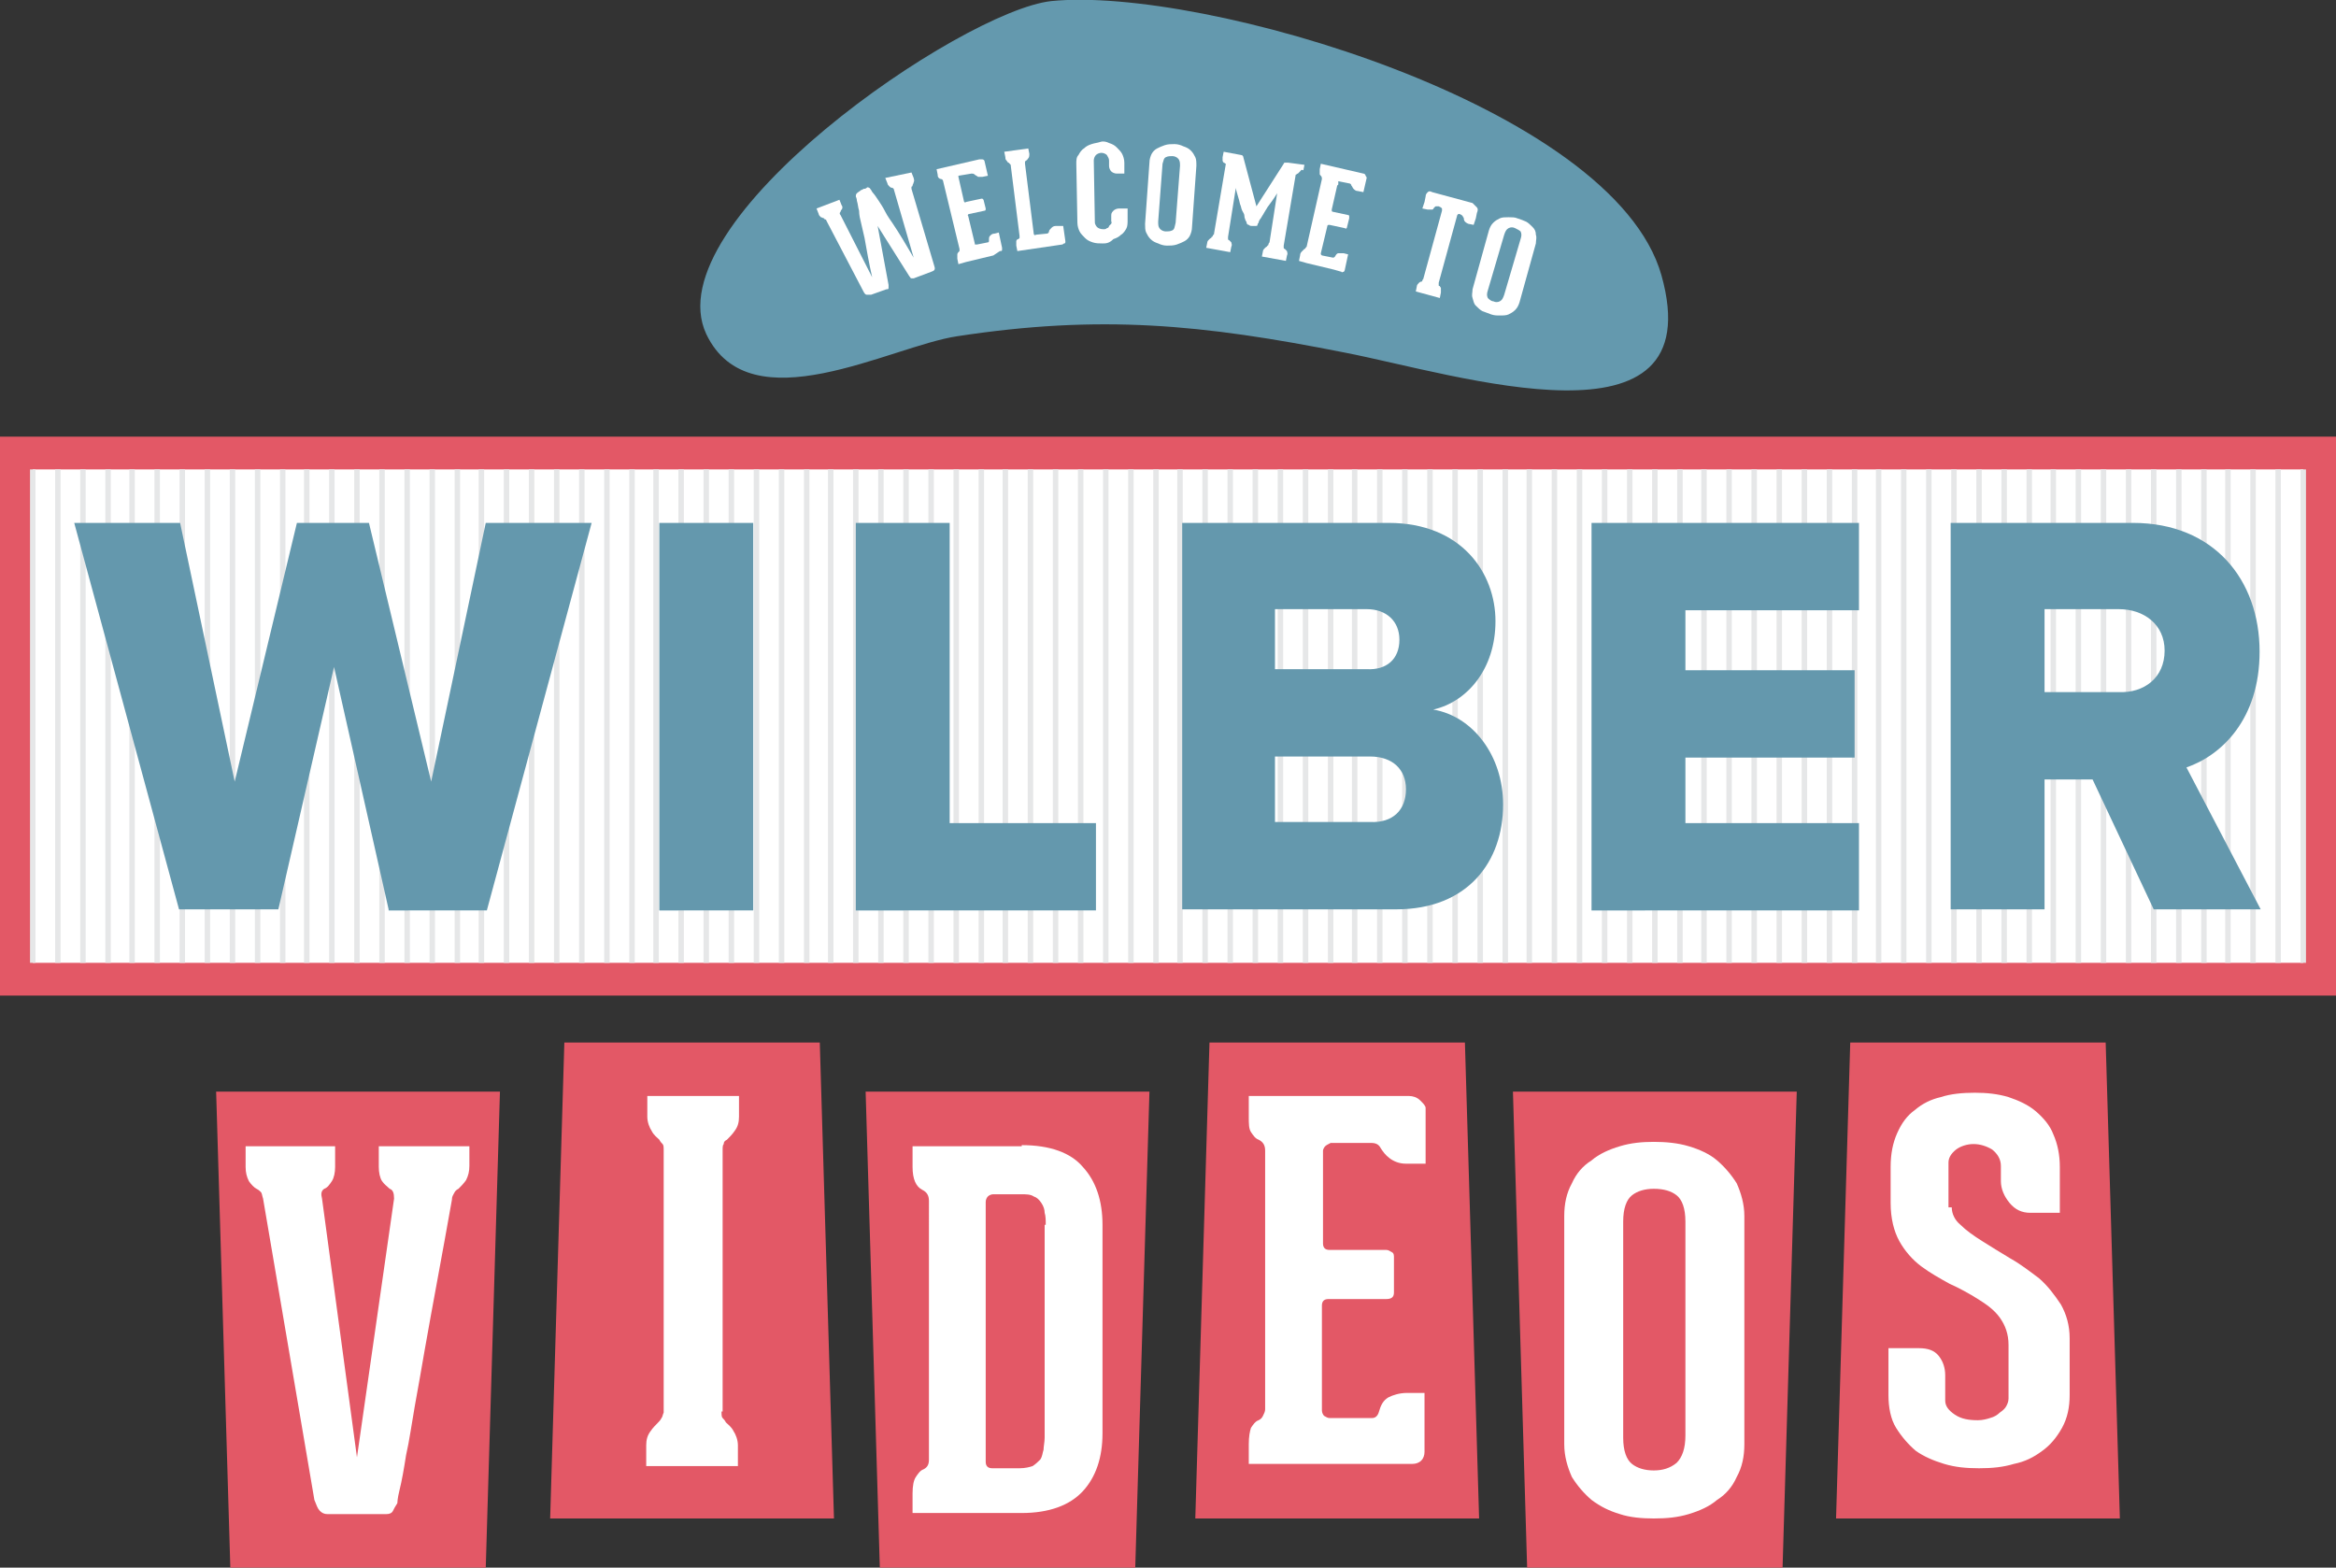 <?xml version="1.0" encoding="utf-8"?>
<!-- Generator: Adobe Illustrator 19.1.0, SVG Export Plug-In . SVG Version: 6.00 Build 0)  -->
<svg version="1.1" id="Layer_1" xmlns="http://www.w3.org/2000/svg" xmlns:xlink="http://www.w3.org/1999/xlink" x="0px" y="0px"
	 viewBox="0 0 214 143.6" enable-background="new 0 0 214 143.6" xml:space="preserve">
<rect x="0" y="0" width="214" height="143.6" fill="#333333" stroke="none"/>
<g id="bottom_sign">
	<polygon fill="#E35866" points="44.5,143.6 21.1,143.6 19.8,100 45.8,100 	"/>
	<polygon fill="#E35866" points="163.3,143.6 139.9,143.6 138.6,100 164.6,100 	"/>
	<polygon fill="#E35866" points="104,143.6 80.6,143.6 79.3,100 105.3,100 	"/>
	<polygon fill="#E35866" points="51.7,95.5 75.1,95.5 76.4,139.1 50.4,139.1 	"/>
	<polygon fill="#E35866" points="110.8,95.5 134.2,95.5 135.5,139.1 109.5,139.1 	"/>
	<polygon fill="#E35866" points="169.5,95.5 192.9,95.5 194.2,139.1 168.2,139.1 	"/>
	<g>
		<path fill="#FFFFFF" d="M43,104.9v1.9c0,0.5-0.1,0.9-0.3,1.3c-0.2,0.3-0.5,0.6-0.7,0.8c-0.2,0.1-0.3,0.2-0.4,0.4
			c-0.1,0.2-0.2,0.3-0.2,0.6c-0.9,5.1-1.8,9.8-2.5,13.8c-0.3,1.7-0.6,3.5-0.9,5.1c-0.3,1.7-0.5,3.2-0.8,4.5
			c-0.2,1.3-0.4,2.4-0.6,3.2c-0.2,0.8-0.2,1.2-0.2,1.2c-0.2,0.3-0.3,0.5-0.4,0.7c-0.1,0.2-0.3,0.3-0.6,0.3H30
			c-0.3,0-0.5-0.1-0.7-0.3c-0.2-0.2-0.3-0.5-0.5-1l-4.7-27.6c-0.1-0.3-0.1-0.5-0.2-0.6c-0.1-0.1-0.2-0.2-0.4-0.3
			c-0.2-0.1-0.5-0.4-0.7-0.7c-0.2-0.4-0.3-0.8-0.3-1.3v-1.9h8.2v1.9c0,0.5-0.1,1-0.3,1.3c-0.2,0.3-0.4,0.6-0.7,0.7
			c-0.3,0.2-0.3,0.5-0.2,0.9l3.2,23.7l3.4-23.7c0-0.5-0.1-0.8-0.4-0.9c-0.2-0.2-0.5-0.4-0.7-0.7c-0.2-0.3-0.3-0.8-0.3-1.3v-1.9H43z"
			/>
		<path fill="#FFFFFF" d="M66.1,129.3c0,0.3,0,0.5,0.1,0.6c0.1,0.1,0.2,0.2,0.3,0.4c0.2,0.2,0.5,0.4,0.7,0.8
			c0.2,0.3,0.4,0.8,0.4,1.3v1.9h-8.4v-1.9c0-0.5,0.1-0.9,0.4-1.3c0.2-0.3,0.5-0.6,0.7-0.8c0.1-0.1,0.2-0.2,0.3-0.4
			c0.1-0.1,0.1-0.3,0.2-0.5v-0.1v-23.9c0-0.3,0-0.5-0.1-0.6c-0.1-0.1-0.2-0.2-0.3-0.4c-0.2-0.2-0.5-0.4-0.7-0.8
			c-0.2-0.3-0.4-0.8-0.4-1.3v-1.9h8.4v1.9c0,0.5-0.1,0.9-0.4,1.3c-0.2,0.3-0.5,0.6-0.7,0.8c-0.2,0.1-0.3,0.2-0.3,0.4
			c-0.1,0.1-0.1,0.3-0.1,0.6V129.3z"/>
		<path fill="#FFFFFF" d="M93.6,104.9c2.6,0,4.5,0.7,5.6,2c1.2,1.3,1.8,3.1,1.8,5.3v19.1c0,2.2-0.6,4-1.8,5.3c-1.2,1.3-3.1,2-5.6,2
			h-10v-1.8c0-0.7,0.1-1.2,0.3-1.5c0.2-0.3,0.4-0.6,0.7-0.7c0.4-0.2,0.5-0.5,0.5-0.9V110c0-0.5-0.2-0.8-0.6-1
			c-0.6-0.3-0.9-1-0.9-2.1v-1.9H93.6z M95.8,112.2c0-0.4,0-0.8-0.1-1.1c0-0.3-0.1-0.6-0.3-0.9c-0.2-0.3-0.4-0.5-0.7-0.6
			c-0.3-0.2-0.7-0.2-1.2-0.2h-2.5c-0.2,0-0.4,0.1-0.5,0.2c-0.1,0.1-0.2,0.3-0.2,0.5v23.8c0,0.4,0.2,0.6,0.6,0.6h2.5
			c0.5,0,0.9-0.1,1.2-0.2c0.3-0.2,0.5-0.4,0.7-0.6c0.2-0.3,0.2-0.6,0.3-0.9c0-0.3,0.1-0.7,0.1-1.1V112.2z"/>
		<path fill="#FFFFFF" d="M121.4,105c-0.1,0.1-0.2,0.3-0.2,0.4v8.5c0,0.4,0.2,0.6,0.6,0.6h5.2c0.2,0,0.3,0.1,0.5,0.2
			c0.2,0.1,0.2,0.3,0.2,0.5v3.2c0,0.4-0.2,0.6-0.7,0.6h-5.3c-0.4,0-0.6,0.2-0.6,0.6v9.6c0,0.2,0.1,0.4,0.2,0.5
			c0.2,0.1,0.3,0.2,0.5,0.2h3.9c0.3,0,0.5-0.2,0.6-0.5c0.2-0.7,0.4-1.1,0.9-1.4c0.4-0.2,1-0.4,1.7-0.4h1.6v5.4
			c0,0.3-0.1,0.6-0.3,0.8c-0.2,0.2-0.5,0.3-0.8,0.3h-2.8h-9.5h-2.7v-1.8c0-0.7,0.1-1.2,0.2-1.5c0.2-0.3,0.4-0.6,0.7-0.7
			c0.2-0.1,0.3-0.2,0.4-0.4c0.1-0.2,0.2-0.4,0.2-0.6v-23.7c0-0.5-0.2-0.8-0.6-1c-0.3-0.1-0.5-0.4-0.7-0.7c-0.2-0.3-0.2-0.8-0.2-1.4
			v-1.9h14.7c0.3,0,0.7,0.1,1,0.4c0.3,0.3,0.5,0.5,0.5,0.7v5.1h-1.8c-0.6,0-1.1-0.2-1.5-0.5s-0.6-0.6-0.8-0.9
			c-0.2-0.4-0.5-0.5-0.9-0.5h-3.7C121.7,104.8,121.5,104.9,121.4,105z"/>
		<path fill="#FFFFFF" d="M151.5,139.1c-1.1,0-2.2-0.1-3.1-0.4c-1-0.3-1.8-0.7-2.6-1.3c-0.7-0.6-1.3-1.3-1.8-2.1
			c-0.4-0.9-0.7-1.9-0.7-3v-20.9c0-1.1,0.2-2.1,0.7-3c0.4-0.9,1-1.6,1.8-2.1c0.7-0.6,1.6-1,2.6-1.3c1-0.3,2-0.4,3.1-0.4
			s2.2,0.1,3.2,0.4c1,0.3,1.9,0.7,2.6,1.3c0.7,0.6,1.3,1.3,1.8,2.1c0.4,0.9,0.7,1.9,0.7,3v20.9c0,1.1-0.2,2.1-0.7,3
			c-0.4,0.9-1,1.6-1.8,2.1c-0.7,0.6-1.6,1-2.6,1.3C153.7,139,152.7,139.1,151.5,139.1z M154.4,111.9c0-1.2-0.3-2-0.8-2.4
			c-0.5-0.4-1.2-0.6-2.1-0.6c-0.8,0-1.5,0.2-2,0.6c-0.5,0.4-0.8,1.2-0.8,2.4v19.8c0,1.2,0.3,2,0.8,2.4c0.5,0.4,1.2,0.6,2,0.6
			c0.8,0,1.5-0.2,2.1-0.7c0.5-0.5,0.8-1.3,0.8-2.5V111.9z"/>
		<path fill="#FFFFFF" d="M178.8,110.6c0,0.6,0.3,1.2,0.8,1.6c0.5,0.5,1.2,1,2,1.5c0.8,0.5,1.6,1,2.6,1.6c0.9,0.5,1.8,1.2,2.6,1.8
			c0.8,0.7,1.4,1.5,2,2.4c0.5,0.9,0.8,1.9,0.8,3.1v5.2c0,1.1-0.2,2.1-0.7,3c-0.5,0.9-1.1,1.6-1.8,2.1c-0.8,0.6-1.6,1-2.6,1.2
			c-1,0.3-2,0.4-3.2,0.4s-2.2-0.1-3.2-0.4c-1-0.3-1.9-0.7-2.6-1.2c-0.7-0.6-1.3-1.3-1.8-2.1s-0.7-1.9-0.7-3v-4.3h2.8
			c0.8,0,1.4,0.2,1.8,0.7s0.6,1.1,0.6,1.8v2.3c0,0.5,0.3,0.9,0.9,1.3c0.6,0.4,1.3,0.5,2.1,0.5c0.4,0,0.8-0.1,1.1-0.2
			c0.4-0.1,0.7-0.3,0.9-0.5c0.3-0.2,0.5-0.4,0.6-0.6s0.2-0.4,0.2-0.7v-4.9c0-1-0.3-1.8-0.8-2.5s-1.2-1.2-2-1.7
			c-0.8-0.5-1.7-1-2.6-1.4c-0.9-0.5-1.8-1-2.6-1.6c-0.8-0.6-1.5-1.4-2-2.3c-0.5-0.9-0.8-2.1-0.8-3.5l0-3.3c0-1.2,0.2-2.2,0.6-3.1
			c0.4-0.9,0.9-1.6,1.6-2.1c0.7-0.6,1.5-1,2.4-1.2c0.9-0.3,2-0.4,3.1-0.4s2.1,0.1,3.1,0.4c0.9,0.3,1.8,0.7,2.5,1.3
			c0.7,0.6,1.3,1.3,1.6,2.1c0.4,0.9,0.6,1.9,0.6,3v4.2h-2.7c-0.8,0-1.4-0.3-1.9-0.9c-0.5-0.6-0.8-1.3-0.8-2v-1.4
			c0-0.6-0.3-1.1-0.8-1.5c-0.5-0.3-1.1-0.5-1.7-0.5c-0.6,0-1.2,0.2-1.6,0.5c-0.5,0.4-0.7,0.8-0.7,1.2V110.6z"/>
	</g>
</g>
<g id="top_sign">
	<g id="sign_bg">
		<g>
			<rect x="1.5" y="41.5" fill="#FFFFFF" width="211" height="48.2"/>
			<path fill="#E35866" d="M211,43v45.2H3V43H211 M214,40h-3H3H0v3v45.2v3h3h208h3v-3V43V40L214,40z"/>
		</g>
		<g>
			<line fill="none" stroke="#E6E7E8" stroke-width="0.5" stroke-miterlimit="10" x1="3" y1="43" x2="3" y2="88.2"/>
			<line fill="none" stroke="#E6E7E8" stroke-width="0.5" stroke-miterlimit="10" x1="5.3" y1="43" x2="5.3" y2="88.2"/>
			<line fill="none" stroke="#E6E7E8" stroke-width="0.5" stroke-miterlimit="10" x1="7.6" y1="43" x2="7.6" y2="88.2"/>
			<line fill="none" stroke="#E6E7E8" stroke-width="0.5" stroke-miterlimit="10" x1="9.9" y1="43" x2="9.9" y2="88.2"/>
			<line fill="none" stroke="#E6E7E8" stroke-width="0.5" stroke-miterlimit="10" x1="12.1" y1="43" x2="12.1" y2="88.2"/>
			<line fill="none" stroke="#E6E7E8" stroke-width="0.5" stroke-miterlimit="10" x1="14.4" y1="43" x2="14.4" y2="88.2"/>
			<line fill="none" stroke="#E6E7E8" stroke-width="0.5" stroke-miterlimit="10" x1="16.7" y1="43" x2="16.7" y2="88.2"/>
			<line fill="none" stroke="#E6E7E8" stroke-width="0.5" stroke-miterlimit="10" x1="19" y1="43" x2="19" y2="88.2"/>
			<line fill="none" stroke="#E6E7E8" stroke-width="0.5" stroke-miterlimit="10" x1="21.3" y1="43" x2="21.3" y2="88.2"/>
			<line fill="none" stroke="#E6E7E8" stroke-width="0.5" stroke-miterlimit="10" x1="23.6" y1="43" x2="23.6" y2="88.2"/>
			<line fill="none" stroke="#E6E7E8" stroke-width="0.5" stroke-miterlimit="10" x1="25.9" y1="43" x2="25.9" y2="88.2"/>
			<line fill="none" stroke="#E6E7E8" stroke-width="0.5" stroke-miterlimit="10" x1="28.1" y1="43" x2="28.1" y2="88.2"/>
			<line fill="none" stroke="#E6E7E8" stroke-width="0.5" stroke-miterlimit="10" x1="30.4" y1="43" x2="30.4" y2="88.2"/>
			<line fill="none" stroke="#E6E7E8" stroke-width="0.5" stroke-miterlimit="10" x1="32.7" y1="43" x2="32.7" y2="88.2"/>
			<line fill="none" stroke="#E6E7E8" stroke-width="0.5" stroke-miterlimit="10" x1="35" y1="43" x2="35" y2="88.2"/>
			<line fill="none" stroke="#E6E7E8" stroke-width="0.5" stroke-miterlimit="10" x1="37.3" y1="43" x2="37.3" y2="88.2"/>
			<line fill="none" stroke="#E6E7E8" stroke-width="0.5" stroke-miterlimit="10" x1="39.6" y1="43" x2="39.6" y2="88.2"/>
			<line fill="none" stroke="#E6E7E8" stroke-width="0.5" stroke-miterlimit="10" x1="41.9" y1="43" x2="41.9" y2="88.2"/>
			<line fill="none" stroke="#E6E7E8" stroke-width="0.5" stroke-miterlimit="10" x1="44.1" y1="43" x2="44.1" y2="88.2"/>
			<line fill="none" stroke="#E6E7E8" stroke-width="0.5" stroke-miterlimit="10" x1="46.4" y1="43" x2="46.4" y2="88.2"/>
			<line fill="none" stroke="#E6E7E8" stroke-width="0.5" stroke-miterlimit="10" x1="48.7" y1="43" x2="48.7" y2="88.2"/>
			<line fill="none" stroke="#E6E7E8" stroke-width="0.5" stroke-miterlimit="10" x1="51" y1="43" x2="51" y2="88.2"/>
			<line fill="none" stroke="#E6E7E8" stroke-width="0.5" stroke-miterlimit="10" x1="53.3" y1="43" x2="53.3" y2="88.2"/>
			<line fill="none" stroke="#E6E7E8" stroke-width="0.5" stroke-miterlimit="10" x1="55.6" y1="43" x2="55.6" y2="88.2"/>
			<line fill="none" stroke="#E6E7E8" stroke-width="0.5" stroke-miterlimit="10" x1="57.9" y1="43" x2="57.9" y2="88.2"/>
			<line fill="none" stroke="#E6E7E8" stroke-width="0.5" stroke-miterlimit="10" x1="60.1" y1="43" x2="60.1" y2="88.2"/>
			<line fill="none" stroke="#E6E7E8" stroke-width="0.5" stroke-miterlimit="10" x1="62.4" y1="43" x2="62.4" y2="88.2"/>
			<line fill="none" stroke="#E6E7E8" stroke-width="0.5" stroke-miterlimit="10" x1="64.7" y1="43" x2="64.7" y2="88.2"/>
			<line fill="none" stroke="#E6E7E8" stroke-width="0.5" stroke-miterlimit="10" x1="67" y1="43" x2="67" y2="88.2"/>
			<line fill="none" stroke="#E6E7E8" stroke-width="0.5" stroke-miterlimit="10" x1="69.3" y1="43" x2="69.3" y2="88.2"/>
			<line fill="none" stroke="#E6E7E8" stroke-width="0.5" stroke-miterlimit="10" x1="71.6" y1="43" x2="71.6" y2="88.2"/>
			<line fill="none" stroke="#E6E7E8" stroke-width="0.5" stroke-miterlimit="10" x1="73.9" y1="43" x2="73.9" y2="88.2"/>
			<line fill="none" stroke="#E6E7E8" stroke-width="0.5" stroke-miterlimit="10" x1="76.1" y1="43" x2="76.1" y2="88.2"/>
			<line fill="none" stroke="#E6E7E8" stroke-width="0.5" stroke-miterlimit="10" x1="78.4" y1="43" x2="78.4" y2="88.2"/>
			<line fill="none" stroke="#E6E7E8" stroke-width="0.5" stroke-miterlimit="10" x1="80.7" y1="43" x2="80.7" y2="88.2"/>
			<line fill="none" stroke="#E6E7E8" stroke-width="0.5" stroke-miterlimit="10" x1="83" y1="43" x2="83" y2="88.2"/>
			<line fill="none" stroke="#E6E7E8" stroke-width="0.5" stroke-miterlimit="10" x1="85.3" y1="43" x2="85.3" y2="88.2"/>
			<line fill="none" stroke="#E6E7E8" stroke-width="0.5" stroke-miterlimit="10" x1="87.6" y1="43" x2="87.6" y2="88.2"/>
			<line fill="none" stroke="#E6E7E8" stroke-width="0.5" stroke-miterlimit="10" x1="89.9" y1="43" x2="89.9" y2="88.2"/>
			<line fill="none" stroke="#E6E7E8" stroke-width="0.5" stroke-miterlimit="10" x1="92.1" y1="43" x2="92.1" y2="88.2"/>
			<line fill="none" stroke="#E6E7E8" stroke-width="0.5" stroke-miterlimit="10" x1="94.4" y1="43" x2="94.4" y2="88.2"/>
			<line fill="none" stroke="#E6E7E8" stroke-width="0.5" stroke-miterlimit="10" x1="96.7" y1="43" x2="96.7" y2="88.2"/>
			<line fill="none" stroke="#E6E7E8" stroke-width="0.5" stroke-miterlimit="10" x1="99" y1="43" x2="99" y2="88.2"/>
			<line fill="none" stroke="#E6E7E8" stroke-width="0.5" stroke-miterlimit="10" x1="101.3" y1="43" x2="101.3" y2="88.2"/>
			<line fill="none" stroke="#E6E7E8" stroke-width="0.5" stroke-miterlimit="10" x1="103.6" y1="43" x2="103.6" y2="88.2"/>
			<line fill="none" stroke="#E6E7E8" stroke-width="0.5" stroke-miterlimit="10" x1="105.9" y1="43" x2="105.9" y2="88.2"/>
			<line fill="none" stroke="#E6E7E8" stroke-width="0.5" stroke-miterlimit="10" x1="108.1" y1="43" x2="108.1" y2="88.2"/>
			<line fill="none" stroke="#E6E7E8" stroke-width="0.5" stroke-miterlimit="10" x1="110.4" y1="43" x2="110.4" y2="88.2"/>
			<line fill="none" stroke="#E6E7E8" stroke-width="0.5" stroke-miterlimit="10" x1="112.7" y1="43" x2="112.7" y2="88.2"/>
			<line fill="none" stroke="#E6E7E8" stroke-width="0.5" stroke-miterlimit="10" x1="115" y1="43" x2="115" y2="88.2"/>
			<line fill="none" stroke="#E6E7E8" stroke-width="0.5" stroke-miterlimit="10" x1="117.3" y1="43" x2="117.3" y2="88.2"/>
			<line fill="none" stroke="#E6E7E8" stroke-width="0.5" stroke-miterlimit="10" x1="119.6" y1="43" x2="119.6" y2="88.2"/>
			<line fill="none" stroke="#E6E7E8" stroke-width="0.5" stroke-miterlimit="10" x1="121.9" y1="43" x2="121.9" y2="88.2"/>
			<line fill="none" stroke="#E6E7E8" stroke-width="0.5" stroke-miterlimit="10" x1="124.1" y1="43" x2="124.1" y2="88.2"/>
			<line fill="none" stroke="#E6E7E8" stroke-width="0.5" stroke-miterlimit="10" x1="126.4" y1="43" x2="126.4" y2="88.2"/>
			<line fill="none" stroke="#E6E7E8" stroke-width="0.5" stroke-miterlimit="10" x1="128.7" y1="43" x2="128.7" y2="88.2"/>
			<line fill="none" stroke="#E6E7E8" stroke-width="0.5" stroke-miterlimit="10" x1="131" y1="43" x2="131" y2="88.2"/>
			<line fill="none" stroke="#E6E7E8" stroke-width="0.5" stroke-miterlimit="10" x1="133.3" y1="43" x2="133.3" y2="88.2"/>
			<line fill="none" stroke="#E6E7E8" stroke-width="0.5" stroke-miterlimit="10" x1="135.6" y1="43" x2="135.6" y2="88.2"/>
			<line fill="none" stroke="#E6E7E8" stroke-width="0.5" stroke-miterlimit="10" x1="137.9" y1="43" x2="137.9" y2="88.2"/>
			<line fill="none" stroke="#E6E7E8" stroke-width="0.5" stroke-miterlimit="10" x1="140.1" y1="43" x2="140.1" y2="88.2"/>
			<line fill="none" stroke="#E6E7E8" stroke-width="0.5" stroke-miterlimit="10" x1="142.4" y1="43" x2="142.4" y2="88.2"/>
			<line fill="none" stroke="#E6E7E8" stroke-width="0.5" stroke-miterlimit="10" x1="144.7" y1="43" x2="144.7" y2="88.2"/>
			<line fill="none" stroke="#E6E7E8" stroke-width="0.5" stroke-miterlimit="10" x1="147" y1="43" x2="147" y2="88.2"/>
			<line fill="none" stroke="#E6E7E8" stroke-width="0.5" stroke-miterlimit="10" x1="149.3" y1="43" x2="149.3" y2="88.2"/>
			<line fill="none" stroke="#E6E7E8" stroke-width="0.5" stroke-miterlimit="10" x1="151.6" y1="43" x2="151.6" y2="88.2"/>
			<line fill="none" stroke="#E6E7E8" stroke-width="0.5" stroke-miterlimit="10" x1="153.9" y1="43" x2="153.9" y2="88.2"/>
			<line fill="none" stroke="#E6E7E8" stroke-width="0.5" stroke-miterlimit="10" x1="156.1" y1="43" x2="156.1" y2="88.2"/>
			<line fill="none" stroke="#E6E7E8" stroke-width="0.5" stroke-miterlimit="10" x1="158.4" y1="43" x2="158.4" y2="88.2"/>
			<line fill="none" stroke="#E6E7E8" stroke-width="0.5" stroke-miterlimit="10" x1="160.7" y1="43" x2="160.7" y2="88.2"/>
			<line fill="none" stroke="#E6E7E8" stroke-width="0.5" stroke-miterlimit="10" x1="163" y1="43" x2="163" y2="88.2"/>
			<line fill="none" stroke="#E6E7E8" stroke-width="0.5" stroke-miterlimit="10" x1="165.3" y1="43" x2="165.3" y2="88.2"/>
			<line fill="none" stroke="#E6E7E8" stroke-width="0.5" stroke-miterlimit="10" x1="167.6" y1="43" x2="167.6" y2="88.2"/>
			<line fill="none" stroke="#E6E7E8" stroke-width="0.5" stroke-miterlimit="10" x1="169.9" y1="43" x2="169.9" y2="88.2"/>
			<line fill="none" stroke="#E6E7E8" stroke-width="0.5" stroke-miterlimit="10" x1="172.1" y1="43" x2="172.1" y2="88.2"/>
			<line fill="none" stroke="#E6E7E8" stroke-width="0.5" stroke-miterlimit="10" x1="174.4" y1="43" x2="174.4" y2="88.2"/>
			<line fill="none" stroke="#E6E7E8" stroke-width="0.5" stroke-miterlimit="10" x1="176.7" y1="43" x2="176.7" y2="88.2"/>
			<line fill="none" stroke="#E6E7E8" stroke-width="0.5" stroke-miterlimit="10" x1="179" y1="43" x2="179" y2="88.2"/>
			<line fill="none" stroke="#E6E7E8" stroke-width="0.5" stroke-miterlimit="10" x1="181.3" y1="43" x2="181.3" y2="88.2"/>
			<line fill="none" stroke="#E6E7E8" stroke-width="0.5" stroke-miterlimit="10" x1="183.6" y1="43" x2="183.6" y2="88.2"/>
			<line fill="none" stroke="#E6E7E8" stroke-width="0.5" stroke-miterlimit="10" x1="185.9" y1="43" x2="185.9" y2="88.2"/>
			<line fill="none" stroke="#E6E7E8" stroke-width="0.5" stroke-miterlimit="10" x1="188.1" y1="43" x2="188.1" y2="88.2"/>
			<line fill="none" stroke="#E6E7E8" stroke-width="0.5" stroke-miterlimit="10" x1="190.4" y1="43" x2="190.4" y2="88.2"/>
			<line fill="none" stroke="#E6E7E8" stroke-width="0.5" stroke-miterlimit="10" x1="192.7" y1="43" x2="192.7" y2="88.2"/>
			<line fill="none" stroke="#E6E7E8" stroke-width="0.5" stroke-miterlimit="10" x1="195" y1="43" x2="195" y2="88.2"/>
			<line fill="none" stroke="#E6E7E8" stroke-width="0.5" stroke-miterlimit="10" x1="197.3" y1="43" x2="197.3" y2="88.2"/>
			<line fill="none" stroke="#E6E7E8" stroke-width="0.5" stroke-miterlimit="10" x1="199.6" y1="43" x2="199.6" y2="88.2"/>
			<line fill="none" stroke="#E6E7E8" stroke-width="0.5" stroke-miterlimit="10" x1="201.9" y1="43" x2="201.9" y2="88.2"/>
			<line fill="none" stroke="#E6E7E8" stroke-width="0.5" stroke-miterlimit="10" x1="204.1" y1="43" x2="204.1" y2="88.2"/>
			<line fill="none" stroke="#E6E7E8" stroke-width="0.5" stroke-miterlimit="10" x1="206.4" y1="43" x2="206.4" y2="88.2"/>
			<line fill="none" stroke="#E6E7E8" stroke-width="0.5" stroke-miterlimit="10" x1="208.7" y1="43" x2="208.7" y2="88.2"/>
			<line fill="none" stroke="#E6E7E8" stroke-width="0.5" stroke-miterlimit="10" x1="211" y1="43" x2="211" y2="88.2"/>
		</g>
	</g>
	<g>
		<path fill="#6498AD" d="M35.6,83.3l-5-22.2l-5.1,22.2h-9.1L6.8,47.9h9.7l5,23.7l5.7-23.7h6.6l5.7,23.7l5-23.7h9.7l-9.6,35.5H35.6z
			"/>
		<path fill="#6498AD" d="M60.4,83.3V47.9H69v35.5H60.4z"/>
		<path fill="#6498AD" d="M78.4,83.3V47.9H87v27.5h13.4v8H78.4z"/>
		<path fill="#6498AD" d="M108.3,83.3V47.9h18.9c6.7,0,9.8,4.6,9.8,9c0,4.4-2.6,7.4-5.7,8.1c3.6,0.6,6.4,4.2,6.4,8.7
			c0,5.2-3.2,9.6-9.8,9.6H108.3z M128.2,58.6c0-1.7-1.2-2.8-3-2.8h-8.4v5.5h8.4C127,61.4,128.2,60.4,128.2,58.6z M128.8,72.3
			c0-1.8-1.2-3-3.3-3h-8.7v6h8.7C127.6,75.4,128.8,74.2,128.8,72.3z"/>
		<path fill="#6498AD" d="M145.8,83.3V47.9h24.5v8h-15.9v5.5h15.5v8h-15.5v6h15.9v8H145.8z"/>
		<path fill="#6498AD" d="M197.3,83.3l-5.6-11.9h-4.4v11.9h-8.6V47.9h16.7c7.4,0,11.6,5.2,11.6,11.8c0,6.2-3.5,9.5-6.7,10.6l6.8,13
			H197.3z M198.3,59.6c0-2.4-1.9-3.8-4.2-3.8h-6.8v7.6h6.8C196.4,63.5,198.3,62.1,198.3,59.6z"/>
	</g>
</g>
<path fill="#6499AE" d="M96.3,0.1C88.1,1,59.9,20.3,64.7,30.6c4,8.4,16.9,1.1,23,0.2c13.1-2,22.4-1.1,35.5,1.5
	c10.3,2,33.7,9.6,29-7.1C147.8,9.7,110-1.3,96.3,0.1z"/>
<g>
	<path fill="#FFFFFF" d="M83.5,15.8l0.2,0.5c0,0.1,0.1,0.2,0,0.4c0,0.1-0.1,0.2-0.1,0.3c0,0,0,0.1-0.1,0.1c0,0,0,0.1,0,0.2l2.1,7.1
		c0.1,0.3,0,0.4-0.3,0.5l-1.6,0.6c-0.1,0-0.1,0-0.2,0c-0.1,0-0.1-0.1-0.2-0.2l-2.9-4.6l1,5.4c0,0.1,0,0.2,0,0.3
		c0,0.1-0.1,0.1-0.2,0.1L79.8,27c-0.1,0-0.2,0-0.4,0c-0.1,0-0.2-0.1-0.3-0.3l-3.4-6.5c0-0.1-0.1-0.1-0.1-0.1s-0.1,0-0.1-0.1
		c-0.1,0-0.2-0.1-0.3-0.1c-0.1-0.1-0.2-0.2-0.2-0.3l-0.2-0.5l2.1-0.8l0.2,0.5c0.1,0.1,0.1,0.3,0,0.4s-0.1,0.2-0.1,0.2
		c-0.1,0.1-0.1,0.2,0,0.3l2.9,5.7c-0.3-1.3-0.5-2.5-0.7-3.6c-0.1-0.4-0.2-0.9-0.3-1.3c-0.1-0.4-0.2-0.8-0.2-1.2
		c-0.1-0.3-0.1-0.6-0.2-0.9c0-0.2-0.1-0.4-0.1-0.4c0-0.1,0-0.2,0.1-0.3c0.1-0.1,0.3-0.2,0.4-0.3c0.1,0,0.2-0.1,0.2-0.1
		c0.1,0,0.2,0,0.3-0.1s0.2,0,0.2,0c0.1,0,0.1,0.1,0.2,0.2c0,0,0.1,0.2,0.2,0.3s0.3,0.4,0.5,0.7c0.2,0.3,0.4,0.6,0.6,1
		s0.5,0.8,0.7,1.1c0.6,0.9,1.2,1.9,1.9,3.1l-1.8-6.2c0-0.1-0.1-0.2-0.2-0.2c-0.1,0-0.2-0.1-0.2-0.1c-0.1-0.1-0.2-0.2-0.2-0.3
		l-0.2-0.5L83.5,15.8z"/>
	<path fill="#FFFFFF" d="M87.8,16.1c0,0,0,0.1,0,0.1l0.5,2.2c0,0.1,0.1,0.2,0.2,0.1l1.4-0.3c0,0,0.1,0,0.1,0s0.1,0.1,0.1,0.1
		l0.2,0.8c0,0.1,0,0.2-0.1,0.2l-1.4,0.3c-0.1,0-0.2,0.1-0.1,0.2l0.6,2.5c0,0.1,0,0.1,0.1,0.1c0,0,0.1,0,0.1,0l1-0.2
		c0.1,0,0.1-0.1,0.1-0.2c0-0.2,0-0.3,0.1-0.4c0.1-0.1,0.2-0.2,0.4-0.2l0.4-0.1l0.3,1.4c0,0.1,0,0.2,0,0.2c0,0.1-0.1,0.1-0.2,0.1
		L91,23.4L88.5,24l-0.7,0.2l-0.1-0.5c0-0.2,0-0.3,0-0.4c0-0.1,0.1-0.2,0.1-0.2c0,0,0.1-0.1,0.1-0.1s0-0.1,0-0.2l-1.5-6.2
		c0-0.1-0.1-0.2-0.2-0.2c-0.1,0-0.2-0.1-0.2-0.1c-0.1-0.1-0.1-0.2-0.1-0.3l-0.1-0.5l3.9-0.9c0.1,0,0.2,0,0.3,0s0.2,0.1,0.2,0.2
		l0.3,1.3l-0.5,0.1c-0.2,0-0.3,0-0.4,0c-0.1-0.1-0.2-0.1-0.3-0.2c-0.1-0.1-0.2-0.1-0.3-0.1L87.8,16.1C87.9,16,87.9,16,87.8,16.1z"/>
	<path fill="#FFFFFF" d="M97.4,20.7l0.2,1.4c0,0.1,0,0.2-0.1,0.2s-0.1,0.1-0.2,0.1L93.2,23l-0.1-0.5c0-0.2,0-0.3,0-0.4
		c0-0.1,0.1-0.2,0.2-0.2c0,0,0.1-0.1,0.1-0.1c0,0,0-0.1,0-0.2l-0.8-6.4c0-0.1,0-0.1-0.1-0.2c0,0-0.1-0.1-0.1-0.1
		c-0.1,0-0.1-0.1-0.2-0.2c-0.1-0.1-0.1-0.2-0.1-0.3l-0.1-0.5l2.2-0.3l0.1,0.5c0,0.1,0,0.3-0.1,0.4c-0.1,0.1-0.1,0.2-0.2,0.2
		c0,0-0.1,0.1-0.1,0.1c0,0,0,0.1,0,0.2l0.8,6.4c0,0.1,0.1,0.2,0.2,0.1l1-0.1c0.1,0,0.2-0.1,0.2-0.2c0-0.1,0.1-0.2,0.2-0.3
		s0.2-0.2,0.4-0.2L97.4,20.7z"/>
	<path fill="#FFFFFF" d="M101,22.3c-0.3,0-0.6,0-0.9-0.1c-0.3-0.1-0.5-0.2-0.7-0.4s-0.4-0.4-0.5-0.6s-0.2-0.5-0.2-0.8L98.6,15
		c0-0.3,0-0.6,0.2-0.8c0.1-0.2,0.3-0.5,0.5-0.6c0.2-0.2,0.4-0.3,0.7-0.4c0.3-0.1,0.5-0.1,0.8-0.2s0.6,0,0.8,0.1
		c0.3,0.1,0.5,0.2,0.7,0.4c0.2,0.2,0.4,0.4,0.5,0.6c0.1,0.2,0.2,0.5,0.2,0.8l0,1l-0.7,0c-0.2,0-0.4-0.1-0.5-0.2
		c-0.1-0.1-0.2-0.3-0.2-0.5l0-0.5c0-0.2-0.1-0.3-0.2-0.5c-0.1-0.1-0.3-0.2-0.5-0.2c-0.2,0-0.4,0.1-0.5,0.2s-0.2,0.3-0.2,0.5l0.1,5.7
		c0,0.1,0.1,0.3,0.2,0.4c0.1,0.1,0.3,0.2,0.6,0.2c0.1,0,0.2,0,0.3-0.1c0.1,0,0.2-0.1,0.2-0.2c0.1-0.1,0.1-0.1,0.2-0.2
		c0-0.1,0.1-0.1,0-0.2l0-0.5c0-0.2,0-0.3,0.2-0.5c0.1-0.1,0.3-0.2,0.5-0.2l0.8,0l0,1c0,0.3,0,0.6-0.1,0.8c-0.1,0.2-0.3,0.5-0.5,0.6
		c-0.2,0.2-0.4,0.3-0.7,0.4C101.6,22.3,101.3,22.3,101,22.3z"/>
	<path fill="#FFFFFF" d="M106.9,22.5c-0.3,0-0.6-0.1-0.8-0.2c-0.3-0.1-0.5-0.2-0.7-0.4s-0.3-0.4-0.4-0.6c-0.1-0.2-0.1-0.5-0.1-0.8
		l0.4-5.6c0-0.3,0.1-0.6,0.2-0.8c0.1-0.2,0.3-0.4,0.5-0.5c0.2-0.1,0.4-0.2,0.7-0.3c0.3-0.1,0.6-0.1,0.9-0.1c0.3,0,0.6,0.1,0.8,0.2
		c0.3,0.1,0.5,0.2,0.7,0.4c0.2,0.2,0.3,0.4,0.4,0.6c0.1,0.2,0.1,0.5,0.1,0.8l-0.4,5.6c0,0.3-0.1,0.6-0.2,0.8
		c-0.1,0.2-0.3,0.4-0.5,0.5c-0.2,0.1-0.4,0.2-0.7,0.3S107.2,22.5,106.9,22.5z M108.1,15.2c0-0.3,0-0.5-0.2-0.7
		c-0.1-0.1-0.3-0.2-0.5-0.2c-0.2,0-0.4,0-0.6,0.1c-0.2,0.1-0.2,0.3-0.3,0.6l-0.4,5.3c0,0.3,0,0.5,0.2,0.7c0.1,0.1,0.3,0.2,0.5,0.2
		c0.2,0,0.4,0,0.6-0.1c0.2-0.1,0.2-0.3,0.3-0.7L108.1,15.2z"/>
	<path fill="#FFFFFF" d="M119.1,15.7c-0.1,0.1-0.1,0.1-0.2,0.2c-0.1,0-0.1,0.1-0.2,0.1l-1.1,6.5c0,0.1,0,0.1,0,0.2
		c0,0,0,0.1,0.1,0.1c0.1,0.1,0.1,0.1,0.2,0.2c0,0.1,0.1,0.2,0,0.4l-0.1,0.5l-2.2-0.4l0.1-0.5c0-0.1,0.1-0.2,0.2-0.3s0.2-0.1,0.2-0.2
		c0,0,0.1,0,0.1-0.1c0,0,0-0.1,0.1-0.2l0.7-4.5c0,0,0,0,0,0c0,0,0,0,0,0c-0.3,0.5-0.6,0.9-0.9,1.3c-0.1,0.2-0.2,0.3-0.3,0.5
		c-0.1,0.2-0.2,0.3-0.3,0.5c-0.1,0.1-0.2,0.3-0.2,0.4c-0.1,0.1-0.1,0.2-0.1,0.2c0,0.1-0.1,0.1-0.2,0.1s-0.2,0-0.3,0
		c-0.1,0-0.2,0-0.3-0.1c-0.1,0-0.2-0.1-0.2-0.2c0,0,0-0.1-0.1-0.2c0-0.1-0.1-0.2-0.1-0.4c0-0.2-0.1-0.3-0.2-0.5s-0.1-0.4-0.2-0.6
		c-0.1-0.5-0.3-1-0.4-1.5c0,0,0,0,0,0c0,0,0,0,0,0.1l-0.7,4.4c0,0.1,0,0.1,0,0.2c0,0,0,0.1,0.1,0.1c0.1,0.1,0.1,0.1,0.2,0.2
		c0,0.1,0.1,0.2,0,0.4l-0.1,0.5l-2.2-0.4l0.1-0.5c0-0.1,0.1-0.2,0.2-0.3s0.2-0.1,0.2-0.2c0,0,0.1,0,0.1-0.1c0,0,0-0.1,0.1-0.1
		l1.1-6.5c-0.1,0-0.1-0.1-0.2-0.1c0,0-0.1-0.1-0.1-0.2c0-0.1,0-0.2,0-0.3l0.1-0.5l1.6,0.3c0.1,0,0.2,0.1,0.2,0.2l1.2,4.5l2.5-3.9
		c0-0.1,0.1-0.1,0.2-0.1c0.1,0,0.2,0,0.2,0l1.5,0.2l-0.1,0.5C119.2,15.5,119.2,15.6,119.1,15.7z"/>
	<path fill="#FFFFFF" d="M122.6,16.9c0,0-0.1,0.1-0.1,0.1l-0.5,2.2c0,0.1,0,0.2,0.1,0.2l1.4,0.3c0,0,0.1,0,0.1,0.1c0,0,0,0.1,0,0.2
		l-0.2,0.8c0,0.1-0.1,0.2-0.2,0.1l-1.4-0.3c-0.1,0-0.2,0-0.2,0.1l-0.6,2.5c0,0.1,0,0.1,0,0.1s0.1,0.1,0.1,0.1l1,0.2
		c0.1,0,0.1,0,0.2-0.1c0.1-0.2,0.2-0.3,0.3-0.3c0.1,0,0.3,0,0.5,0l0.4,0.1l-0.3,1.4c0,0.1-0.1,0.2-0.1,0.2c-0.1,0-0.2,0.1-0.2,0
		l-0.7-0.2l-2.5-0.6l-0.7-0.2l0.1-0.5c0-0.2,0.1-0.3,0.2-0.4c0.1-0.1,0.1-0.1,0.2-0.2c0,0,0.1,0,0.1-0.1c0,0,0.1-0.1,0.1-0.1
		l1.4-6.2c0-0.1,0-0.2-0.1-0.3c-0.1-0.1-0.1-0.1-0.1-0.2s0-0.2,0-0.4l0.1-0.5l3.9,0.9c0.1,0,0.2,0.1,0.2,0.2
		c0.1,0.1,0.1,0.2,0.1,0.2l-0.3,1.3l-0.5-0.1c-0.2,0-0.3-0.1-0.4-0.2c-0.1-0.1-0.1-0.2-0.2-0.3c0-0.1-0.1-0.2-0.2-0.2l-1-0.2
		C122.6,16.8,122.6,16.8,122.6,16.9z"/>
	<path fill="#FFFFFF" d="M135.3,19c0.1,0.1,0.1,0.3,0,0.5l-0.1,0.5l-0.2,0.6l-0.5-0.1c-0.2-0.1-0.4-0.2-0.4-0.5
		c0-0.1-0.1-0.1-0.1-0.2c0,0-0.1-0.1-0.1-0.1l-0.2-0.1c0,0-0.1,0-0.1,0c0,0-0.1,0.1-0.1,0.1l-1.7,6.2c0,0.1,0,0.1,0,0.2
		s0,0.1,0.1,0.1c0,0.1,0.1,0.1,0.1,0.2s0,0.2,0,0.4l-0.1,0.5l-2.2-0.6l0.1-0.5c0-0.1,0.1-0.2,0.2-0.3s0.2-0.1,0.2-0.1
		c0,0,0.1,0,0.1-0.1s0.1-0.1,0.1-0.2l1.7-6.2c0-0.1,0-0.1,0-0.2c0,0-0.1-0.1-0.1-0.1l-0.2-0.1c0,0-0.1,0-0.2,0s-0.1,0-0.2,0.1
		c-0.1,0.1-0.1,0.2-0.2,0.2s-0.2,0-0.4,0l-0.5-0.1l0.2-0.6l0.1-0.5c0-0.2,0.1-0.3,0.2-0.4c0.1-0.1,0.2-0.1,0.4,0l3.7,1
		C135.1,18.8,135.2,18.9,135.3,19z"/>
	<path fill="#FFFFFF" d="M136.6,28.8c-0.3-0.1-0.5-0.2-0.8-0.3c-0.2-0.1-0.4-0.3-0.6-0.5s-0.2-0.4-0.3-0.7c-0.1-0.3,0-0.5,0-0.8
		l1.5-5.4c0.1-0.3,0.2-0.5,0.4-0.7s0.4-0.3,0.6-0.4s0.5-0.1,0.8-0.1c0.3,0,0.6,0,0.8,0.1c0.3,0.1,0.6,0.2,0.8,0.3
		c0.2,0.1,0.4,0.3,0.6,0.5s0.3,0.4,0.3,0.7c0.1,0.3,0,0.5,0,0.8l-1.5,5.4c-0.1,0.3-0.2,0.5-0.4,0.7c-0.2,0.2-0.4,0.3-0.6,0.4
		c-0.2,0.1-0.5,0.1-0.8,0.1S136.9,28.9,136.6,28.8z M139.3,21.9c0.1-0.3,0.1-0.5,0-0.7c-0.1-0.1-0.3-0.2-0.5-0.3
		c-0.2-0.1-0.4-0.1-0.6,0c-0.2,0.1-0.3,0.3-0.4,0.6l-1.5,5.1c-0.1,0.3-0.1,0.5,0,0.7c0.1,0.1,0.3,0.3,0.5,0.3c0.2,0.1,0.4,0.1,0.6,0
		c0.2-0.1,0.3-0.3,0.4-0.6L139.3,21.9z"/>
</g>
</svg>
